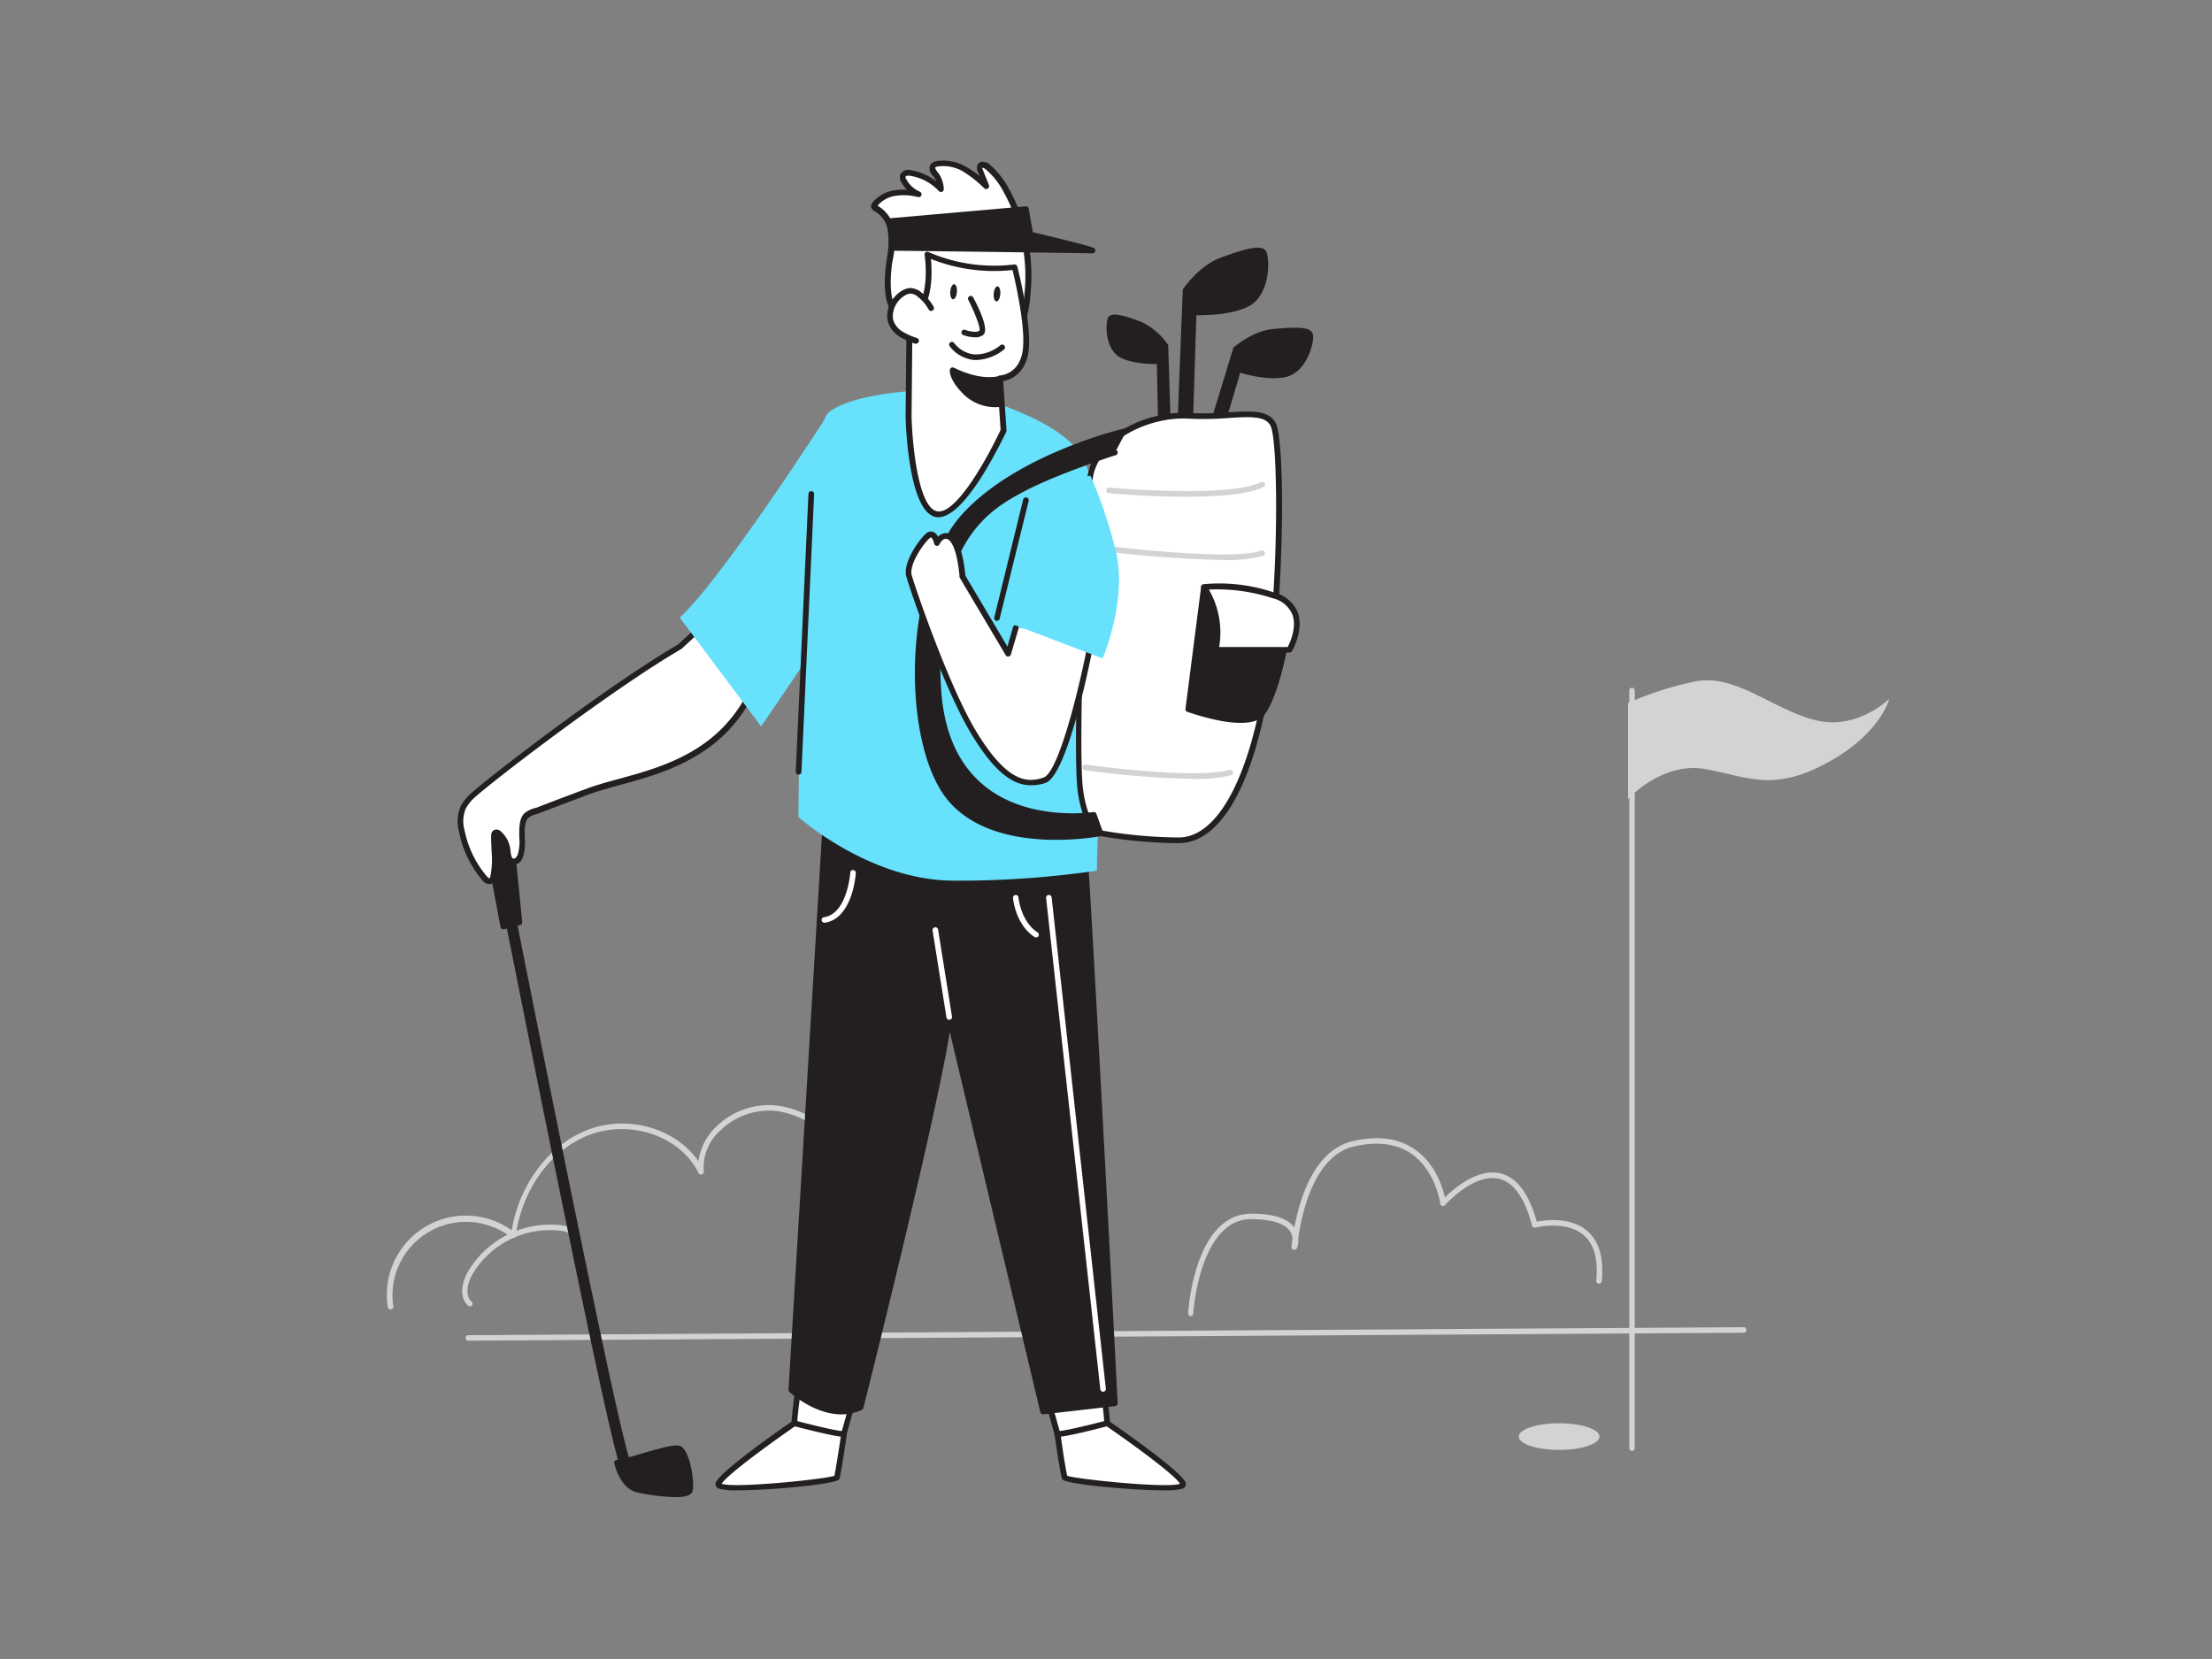 <svg xmlns="http://www.w3.org/2000/svg" viewBox="0 0 400 300"><rect x="0" y="0" width="400" height="300" fill="#808080" stroke="none"/><g id="_55_golf" data-name="#55_golf"><path d="M84.69,242.44a.5.5,0,0,1-.5-.5.49.49,0,0,1,.49-.5L315.31,240h0a.49.49,0,0,1,.5.49.5.5,0,0,1-.49.51L84.69,242.44Z" fill="#d1d3d4"/><path d="M85,236.24a.52.52,0,0,1-.33-.12c-1.73-1.53-1.13-4.25-.09-6.1a17.32,17.32,0,0,1,17.23-8.42c1.48.23,3,1.12,2.78,2.55a.51.51,0,0,1-.57.42.5.5,0,0,1-.42-.56c.11-.8-1.13-1.3-2-1.42a16.29,16.29,0,0,0-16.2,7.91c-.92,1.66-1.32,3.81-.12,4.87a.49.49,0,0,1-.33.87Z" fill="#d1d3d4"/><path d="M70.63,236.78a.5.5,0,0,1-.5-.42,14.29,14.29,0,0,1,22.4-13.89c1.39-8.24,6.61-15.28,13.48-18.05,7.35-3,16.19-.41,20.29,5.57a10.49,10.49,0,0,1,3.24-6.28,13.64,13.64,0,0,1,10.84-3.81c6.15.73,11.87,5.22,15.7,12.32a.5.5,0,0,1-.88.48c-3.62-6.71-9.2-11.13-14.94-11.81a12.61,12.61,0,0,0-10,3.54,9,9,0,0,0-3,7.31.5.5,0,0,1-1,.27c-3.31-6.64-12.45-9.69-20-6.66-6.77,2.73-11.87,9.84-13,18.09a.51.51,0,0,1-.32.4.49.49,0,0,1-.49-.07A13.29,13.29,0,0,0,71.12,236.2a.49.49,0,0,1-.41.57Z" fill="#d1d3d4"/><path d="M88.4,146.25S110.53,259,113.05,264.71" fill="#fff"/><path d="M113.06,265.71a1,1,0,0,1-.92-.6c-2.54-5.78-23.81-114.06-24.72-118.67a1,1,0,1,1,2-.38C97,185,112,259.84,114,264.31a1,1,0,0,1-.51,1.32A1.14,1.14,0,0,1,113.06,265.71Z" fill="#231f20"/><polygon points="87.39 148.38 90.99 167.55 93.92 166.78 91.94 146.93 87.39 148.38" fill="#231f20"/><path d="M91,168.05a.45.45,0,0,1-.27-.08.52.52,0,0,1-.22-.32l-3.6-19.18a.49.49,0,0,1,.34-.56l4.54-1.45a.47.47,0,0,1,.43.06.48.48,0,0,1,.22.36l2,19.86a.5.5,0,0,1-.37.53l-2.93.77Zm-3-19.33,3.42,18.22,2-.53L91.5,147.59Z" fill="#231f20"/><path d="M130.5,110l-7.61,7c-13.12,7.62-36.11,25.4-37.87,27.33A8,8,0,0,0,83.75,146a6.64,6.64,0,0,0-.28,4.34,18.94,18.94,0,0,0,4.11,8.51c.28.32.68.67,1.07.52a1.06,1.06,0,0,0,.51-.78c.58-2.39.07-4.9.14-7.36a.68.68,0,0,1,.22-.57c.22-.15.52,0,.72.2a4.74,4.74,0,0,1,1.52,2.94c.09.81.16,1.91,1,2.05.6.12,1.1-.46,1.34-1,.87-2-.37-5.54,1-7.22.49-.59,1.84-.86,2.53-1.14,2.86-1.12,5.74-2.19,8.62-3.27,5.5-2.07,13.44-3,20.49-7.63a25.42,25.42,0,0,0,9.47-11.16" fill="#fff"/><path d="M88.45,159.88a1.7,1.7,0,0,1-1.26-.74A19.4,19.4,0,0,1,83,150.4a7.2,7.2,0,0,1,.33-4.68,8.33,8.33,0,0,1,1.35-1.79c1.71-1.88,24.83-19.78,37.94-27.39l7.57-7a.52.52,0,1,1,.7.76l-7.61,7-.09.07c-13,7.56-36.05,25.36-37.75,27.22a8,8,0,0,0-1.19,1.57,6,6,0,0,0-.24,4,18.47,18.47,0,0,0,4,8.28c.26.31.44.39.49.37s.1,0,.19-.42a15.88,15.88,0,0,0,.19-4.64c0-.85-.09-1.74-.06-2.62a1.15,1.15,0,0,1,.45-1,1.12,1.12,0,0,1,1.35.26,5.25,5.25,0,0,1,1.68,3.26v.14c.09.76.19,1.4.54,1.47s.61-.34.78-.73a8,8,0,0,0,.28-3.07c0-1.57-.08-3.19.81-4.28a4.67,4.67,0,0,1,2.14-1.08c.22-.07.43-.14.6-.21,2.28-.9,4.58-1.76,6.88-2.62l1.75-.65c1.75-.66,3.73-1.2,5.84-1.78,4.58-1.25,9.78-2.67,14.55-5.8a25.23,25.23,0,0,0,9.27-10.91.52.52,0,0,1,1,.36A25.86,25.86,0,0,1,127,136c-4.9,3.22-10.18,4.67-14.84,5.94-2.08.57-4,1.1-5.75,1.74l-1.75.66c-2.29.86-4.58,1.72-6.86,2.61-.19.08-.42.15-.67.23a4.37,4.37,0,0,0-1.65.76c-.65.79-.61,2.21-.58,3.59a8.68,8.68,0,0,1-.36,3.51,1.87,1.87,0,0,1-1.92,1.33c-1.13-.21-1.28-1.51-1.37-2.37l0-.13a4.19,4.19,0,0,0-1.34-2.61l-.08-.06v0c0,.84,0,1.7.06,2.54a16.69,16.69,0,0,1-.22,4.93,1.52,1.52,0,0,1-.82,1.14A1.13,1.13,0,0,1,88.45,159.88Z" fill="#231f20"/><path d="M111.56,264.48s.92,4.37,3.91,4.94,9,1.5,9.3,0-.57-6.89-2-7.47S114.32,264.14,111.56,264.48Z" fill="#231f20"/><path d="M122.12,270.73a37.2,37.2,0,0,1-6.75-.82c-3.27-.63-4.26-5.14-4.3-5.33a.5.5,0,0,1,.43-.59,41,41,0,0,0,4.78-1.22c3.58-1,5.82-1.66,6.73-1.28,1.76.73,2.61,6.47,2.25,8C125.18,269.89,125,270.73,122.12,270.73Zm-9.94-5.84c.34,1.1,1.32,3.65,3.38,4,6.38,1.23,8.63.79,8.73.38.35-1.54-.7-6.5-1.66-6.9-.66-.27-3.79.65-6.07,1.31C114.91,264.21,113.33,264.67,112.18,264.89Z" fill="#231f20"/><path d="M189.66,253.78l1.55,5.53s8.26,3.35,8.87,1.36-.61-9.5-.61-9.5Z" fill="#fff"/><path d="M198.66,261.8c-2.58,0-7.06-1.78-7.65-2a.51.51,0,0,1-.3-.34l-1.54-5.52a.51.51,0,0,1,.05-.4.53.53,0,0,1,.31-.24l9.81-2.61a.5.5,0,0,1,.41.07.48.48,0,0,1,.23.35c.13.78,1.23,7.68.6,9.73a1.26,1.26,0,0,1-.7.77A2.87,2.87,0,0,1,198.66,261.8Zm-7-2.88c2.51,1,6.65,2.28,7.8,1.74a.27.27,0,0,0,.15-.14c.43-1.42-.18-6.33-.54-8.71l-8.75,2.33Z" fill="#231f20"/><path d="M191.21,259.31s1.1,7.49,1.33,7.94,22.17,3.1,21.37,1-13.71-10.92-13.71-10.92S192.52,259.4,191.21,259.31Z" fill="#fff"/><path d="M210.44,269.49c-6.1,0-17.92-1.12-18.36-2-.24-.47-1-5.28-1.38-8.11a.5.5,0,0,1,.13-.42.52.52,0,0,1,.42-.17c.91.06,5.88-1.14,8.82-1.92a.52.52,0,0,1,.42.07c1.33.92,13.06,9,13.9,11.16a.83.83,0,0,1-.57,1.1A11.77,11.77,0,0,1,210.44,269.49ZM193,266.88c2.29.68,18.33,2.3,20.38,1.42-1-1.63-8.47-7.09-13.24-10.37-1.28.33-6.27,1.63-8.3,1.86C192.25,262.83,192.77,266.05,193,266.88Z" fill="#231f20"/><path d="M154.17,253.78l-1.54,5.53s-8.26,3.35-8.88,1.36.62-9.5.62-9.5Z" fill="#fff"/><path d="M145.18,261.8a2.87,2.87,0,0,1-1.22-.21,1.26,1.26,0,0,1-.7-.77c-.63-2.05.47-8.95.6-9.73a.46.46,0,0,1,.23-.35.5.5,0,0,1,.41-.07l9.8,2.61a.52.52,0,0,1,.32.24.51.51,0,0,1,0,.4l-1.55,5.52a.49.49,0,0,1-.3.34C152.23,260,147.76,261.8,145.18,261.8Zm-.39-10c-.36,2.38-1,7.29-.54,8.71,0,0,0,.08.15.14,1.14.54,5.29-.74,7.8-1.74l1.33-4.78Z" fill="#231f20"/><path d="M152.63,259.31s-1.1,7.49-1.33,7.94-22.18,3.1-21.37,1,13.71-10.92,13.71-10.92S151.31,259.4,152.63,259.31Z" fill="#fff"/><path d="M133.4,269.49a11.81,11.81,0,0,1-3.39-.29.83.83,0,0,1-.56-1.1c.83-2.15,12.56-10.24,13.9-11.16a.52.52,0,0,1,.42-.07c2.94.78,7.91,2,8.82,1.92a.52.52,0,0,1,.55.59c-.42,2.83-1.15,7.64-1.38,8.11C151.32,268.37,139.5,269.49,133.4,269.49Zm-2.9-1.19c2,.87,18.1-.74,20.38-1.42.18-.79.7-4,1.16-7.09-2-.23-7-1.53-8.3-1.86C139,261.21,131.53,266.67,130.5,268.3Z" fill="#231f20"/><path d="M149.68,141.94l-6.59,109.38s6.45,6,12.56,3.22c0,0,14.79-58.68,16-70.63l17,71.36,13-1.49s-5.67-110.1-6.28-111S149.67,141.22,149.68,141.94Z" fill="#231f20"/><path d="M152.2,255.77c-5,0-9.23-3.88-9.45-4.08a.5.5,0,0,1-.16-.4l6.59-109.38a.68.68,0,0,1,.43-.5c1.36-.41,16-.28,23.5-.16,22.06.38,22.45,1,22.63,1.24.63.93,4.66,78.12,6.37,111.26a.5.5,0,0,1-.44.52l-13,1.49a.49.49,0,0,1-.54-.38l-16.38-68.76c-2.56,16.08-15.49,67.49-15.63,68a.49.49,0,0,1-.28.33A8.75,8.75,0,0,1,152.2,255.77Zm-8.6-4.66c1,.88,6.49,5.2,11.63,3.07,1-4.09,14.77-58.92,15.92-70.32a.48.48,0,0,1,.46-.44.46.46,0,0,1,.51.38L189,254.72l12.08-1.38c-1.9-36.85-5.55-105.64-6.19-110.21-3.23-.69-40.81-1.37-44.75-.81Z" fill="#231f20"/><path d="M160.8,47.64c-.37,2.86-.57,6.81,1.17,8.92a8,8,0,0,0,3.73,2.14,24.67,24.67,0,0,0,.83,5.42,9.23,9.23,0,0,0,2,3.62c1.05,1.11,2,1.2,3.47,1.37,2.58.32,5.34.34,7.57-1.12,2.53-1.65,3.13-5.1,4.44-7.61a19.31,19.31,0,0,0,1.79-7.11,31.81,31.81,0,0,0-3.74-18.74,14.33,14.33,0,0,0-3.49-4.42c-.4-.32-1.07-.56-1.33-.12a.93.93,0,0,0,.06.84l1.11,2.75a23.24,23.24,0,0,0-4-3,7.62,7.62,0,0,0-4.86-.95c-.38.07-.81.24-.91.61-.17.62.58,1.22.85,1.68a4.93,4.93,0,0,1,.69,2.32,9.65,9.65,0,0,0-5.46-2.92c-.51-.08-1.16-.05-1.38.41a1.2,1.2,0,0,0,.2,1.1,5.59,5.59,0,0,0,2.62,2.35,10.93,10.93,0,0,0-4.22-.25,5.86,5.86,0,0,0-3.65,2,.57.57,0,0,0-.18.46c0,.2.24.32.42.41a5.42,5.42,0,0,1,2.55,3.52C161.52,43.26,161.06,45.65,160.8,47.64Z" fill="#fff"/><path d="M174.53,69.8a23,23,0,0,1-2.58-.17l-.12,0a5,5,0,0,1-3.66-1.51A9.6,9.6,0,0,1,166,64.27a23.79,23.79,0,0,1-.83-5.19,8,8,0,0,1-3.64-2.19c-1.45-1.76-1.86-4.81-1.28-9.31h0l.12-.87a15.32,15.32,0,0,0,.14-5.3,4.89,4.89,0,0,0-2.3-3.18,1.18,1.18,0,0,1-.68-.77,1.12,1.12,0,0,1,.29-.89,6.35,6.35,0,0,1,4-2.17,9.61,9.61,0,0,1,2.17-.09,6.8,6.8,0,0,1-.93-1.24,1.69,1.69,0,0,1-.23-1.58,1.68,1.68,0,0,1,1.93-.7,10.2,10.2,0,0,1,4.55,2,6.54,6.54,0,0,0-.3-.59,3.36,3.36,0,0,0-.27-.36,2,2,0,0,1-.64-1.72c.09-.36.4-.82,1.31-1a8.06,8.06,0,0,1,5.2,1,16,16,0,0,1,2.54,1.73l-.33-.81a1.43,1.43,0,0,1,0-1.32,1,1,0,0,1,.68-.46,1.94,1.94,0,0,1,1.41.45,15.07,15.07,0,0,1,3.62,4.58,32.33,32.33,0,0,1,3.8,19,19.7,19.7,0,0,1-1.84,7.28,25.23,25.23,0,0,0-1,2.32c-.82,2.08-1.68,4.23-3.6,5.49A9.58,9.58,0,0,1,174.53,69.8ZM161.31,47.71c-.53,4.15-.18,7,1.06,8.53a7.68,7.68,0,0,0,3.5,2,.49.49,0,0,1,.34.44A24.46,24.46,0,0,0,167,64a8.5,8.5,0,0,0,1.89,3.42c.88.94,1.65,1,3,1.2h.12c2.21.27,5,.39,7.23-1,1.66-1.08,2.45-3.08,3.21-5,.33-.82.66-1.66,1.05-2.41a18.88,18.88,0,0,0,1.74-6.92,31.41,31.41,0,0,0-3.68-18.44,13.67,13.67,0,0,0-3.36-4.27,1,1,0,0,0-.59-.24,1.63,1.63,0,0,0,.12.37l1.1,2.75a.52.52,0,0,1-.18.62.51.51,0,0,1-.63,0A22.13,22.13,0,0,0,174.14,31a7.12,7.12,0,0,0-4.53-.9c-.34.06-.49.17-.51.23s.24.55.45.81a4.28,4.28,0,0,1,.36.48,5.48,5.48,0,0,1,.76,2.56.51.51,0,0,1-.32.5.53.53,0,0,1-.58-.13,9.07,9.07,0,0,0-5.16-2.76c-.42-.07-.77,0-.84.13s-.05.21.18.6a5,5,0,0,0,2.4,2.15.53.53,0,0,1,.27.64.52.52,0,0,1-.6.33,10.34,10.34,0,0,0-4-.24,5.31,5.31,0,0,0-3.34,1.8l0,0,.11.06a6,6,0,0,1,2.81,3.85,15.74,15.74,0,0,1-.12,5.68Z" fill="#231f20"/><path d="M144.39,147.76s12.91,11.49,28.06,11.49a172.26,172.26,0,0,0,25.89-1.81c1.31-50.59,2-69.27-3.66-76.24s-23.16-10.82-23.16-10.82-16.24,0-21.55,4.1S144.39,147.76,144.39,147.76Z" fill="#68e1fd"/><path d="M214.33,52.54s2.75-4.06,6.51-5.44,7.12-2.45,7.66-1.3.61,7.35-3,9.19-9.65,1.45-9.65,1.45l-.92,29.42L213,85.55Z" fill="#231f20"/><path d="M214.94,86.36h-.08L213,86a.5.5,0,0,1-.42-.51l1.3-33a.45.45,0,0,1,.08-.26c.12-.17,2.9-4.21,6.76-5.63,4.85-1.78,7.61-2.48,8.28-1.05s.65,7.88-3.21,9.85C222.64,57,217.9,57,216.34,57l-.9,28.91a.51.51,0,0,1-.18.37A.49.49,0,0,1,214.94,86.36Zm-1.4-1.23.92.15.9-28.85a.5.5,0,0,1,.16-.35.47.47,0,0,1,.37-.13c.06,0,6,.35,9.39-1.41,3.26-1.66,3.23-7.54,2.77-8.53-.27-.58-2.64-.06-7,1.55-3.22,1.19-5.72,4.49-6.19,5.14Z" fill="#231f20"/><path d="M223.45,63.15s3.22-2.82,6.69-3.15,6.55-.49,6.74.6-1.11,6.33-4.55,7.09-8.46-.91-8.46-.91l-7.28,24.59L215,90.69Z" fill="#231f20"/><path d="M216.59,91.87a.45.45,0,0,1-.2,0l-1.55-.68a.49.49,0,0,1-.27-.6L223,63a.51.51,0,0,1,.15-.23c.14-.12,3.38-2.92,7-3.26,4.63-.45,7-.41,7.28,1s-1.13,6.83-4.93,7.66c-2.93.65-6.86-.36-8.23-.77l-7.14,24.11a.49.49,0,0,1-.27.31A.54.54,0,0,1,216.59,91.87Zm-.94-1.46.62.28,7.13-24a.45.45,0,0,1,.24-.3.48.48,0,0,1,.39,0c.05,0,4.93,1.61,8.2.89,3.08-.67,4.33-5.58,4.16-6.51,0-.29-.92-.7-6.2-.19a13.39,13.39,0,0,0-6.31,2.93Z" fill="#231f20"/><path d="M210.8,62.57a11.44,11.44,0,0,0-4.57-3.91c-2.65-1-5-1.79-5.42-1s-.49,5.21,2.05,6.54,6.83,1.1,6.83,1.1l.42,20.86,1.36-.2Z" fill="#231f20"/><path d="M210.11,86.68a.47.47,0,0,1-.32-.12.49.49,0,0,1-.18-.37l-.41-20.35c-1.25,0-4.45-.07-6.58-1.18-2.85-1.5-2.74-6.2-2.26-7.2s2.46-.63,6,.74a12,12,0,0,1,4.81,4.09.5.5,0,0,1,.08.26L212,86a.51.51,0,0,1-.43.51l-1.36.2Zm-.42-21.85A.46.46,0,0,1,210,65a.48.48,0,0,1,.16.35l.42,20.29.36,0-.65-22.82a10.73,10.73,0,0,0-4.26-3.6c-3.58-1.36-4.59-1.42-4.8-1.23-.32.67-.39,4.71,1.84,5.88,2.38,1.25,6.53,1,6.57,1Z" fill="#231f20"/><path d="M199,150.67s-2.76-.86-3.68-7.9.61-50.09,1.84-56.76,10.11-11.28,17.77-10.81,13.79-1.72,15.32,1.67S231.79,107,229,123.94s-8.44,28-15.86,28A85.07,85.07,0,0,1,199,150.67Z" fill="#fff"/><path d="M213.17,152.47a87.37,87.37,0,0,1-14.26-1.29h-.06c-.12,0-3.08-1-4-8.34s.67-50.51,1.84-56.91C198,78.72,207.4,74.23,215,74.68a56.9,56.9,0,0,0,7.13-.12c4.17-.26,7.47-.46,8.63,2.1,1.62,3.59,1.56,30.44-1.19,47.37C226.61,142.11,220.64,152.47,213.17,152.47Zm-14-2.3a84.49,84.49,0,0,0,14,1.27c6.81,0,12.55-10.31,15.36-27.58s2.65-43.71,1.26-46.78c-.86-1.91-3.7-1.73-7.63-1.49a58.74,58.74,0,0,1-7.25.12c-7.14-.42-16,3.92-17.23,10.39s-2.79,49.3-1.84,56.6C196.65,148.9,198.9,150.07,199.15,150.17Z" fill="#231f20"/><path d="M217.7,106.15l-2.84,22.06s10.57,3.87,13.22.85,4.71-13.38,4.59-15.62S217.7,106.15,217.7,106.15Z" fill="#231f20"/><path d="M224.32,130.72c-3.9,0-8.86-1.76-9.63-2a.49.49,0,0,1-.32-.53l2.83-22.06a.52.52,0,0,1,.23-.36.5.5,0,0,1,.43,0c3.56,1.21,15.19,5.35,15.31,7.74s-2,12.81-4.72,16C227.59,130.37,226.06,130.72,224.32,130.72Zm-8.91-2.84c3.11,1.08,10.39,3,12.29.85,2.56-2.93,4.59-13.12,4.48-15.26-.06-1.11-7.21-4.28-14.07-6.65Z" fill="#231f20"/><path d="M215.53,140.84a167.94,167.94,0,0,1-19.35-1.56.5.5,0,1,1,.14-1c.19,0,19.58,2.72,26,.93a.5.5,0,1,1,.27,1A28.44,28.44,0,0,1,215.53,140.84Z" fill="#d1d3d4"/><path d="M220.92,101.26a219.27,219.27,0,0,1-23.21-1.82.5.5,0,0,1-.43-.56.52.52,0,0,1,.57-.43c.24,0,24.46,3.18,30.25,1.1a.5.5,0,0,1,.34.94A25.72,25.72,0,0,1,220.92,101.26Z" fill="#d1d3d4"/><path d="M214.44,89.83c-6.86,0-13.46-.6-13.95-.65a.5.5,0,0,1,.09-1c.22,0,21.38,1.94,27.47-1a.51.51,0,0,1,.67.23.5.5,0,0,1-.23.67C225.66,89.44,220,89.83,214.44,89.83Z" fill="#d1d3d4"/><path d="M217.7,106.15a14.8,14.8,0,0,1,2.14,11.34h13.33s4.44-7.55-2.91-9.85A30.64,30.64,0,0,0,217.7,106.15Z" fill="#fff"/><path d="M233.17,118H219.84a.53.53,0,0,1-.4-.19.5.5,0,0,1-.1-.43,14.45,14.45,0,0,0-2.05-10.92.5.5,0,0,1-.07-.5.52.52,0,0,1,.4-.32,30.76,30.76,0,0,1,12.79,1.51,6.12,6.12,0,0,1,4.23,3.52c1.23,3.19-.93,6.92-1,7.08A.53.53,0,0,1,233.17,118Zm-12.71-1h12.4c.44-.85,1.7-3.64.82-5.93a5.12,5.12,0,0,0-3.57-2.9,32.37,32.37,0,0,0-11.51-1.56A15.52,15.52,0,0,1,220.46,117Z" fill="#231f20"/><path d="M180.8,68.41l.62,9.41s-7.26,15.87-12,15.16-5.13-17.7-5.13-17.7l.16-17.13S169,55.77,167.69,46a30.05,30.05,0,0,0,15.76,2.28s2.7,10.61,1.94,15.31S180.8,68.41,180.8,68.41Z" fill="#fff"/><path d="M169.71,93.52a2.22,2.22,0,0,1-.37,0c-5-.74-5.54-16.42-5.58-18.2l.17-17.15a.52.52,0,0,1,.27-.45s4.18-2.39,3-11.64a.48.48,0,0,1,.21-.48.51.51,0,0,1,.53,0,29.92,29.92,0,0,0,15.47,2.22.52.52,0,0,1,.56.39c.11.44,2.72,10.77,2,15.52-.64,4-3.39,5-4.56,5.19l.6,8.94a.53.53,0,0,1-.05.25C181.15,79.66,174.66,93.52,169.71,93.52ZM165,58.43l-.16,16.85c.1,4.59,1.15,16.67,4.69,17.19s9.38-10.35,11.41-14.74l-.62-9.29a.52.52,0,0,1,.13-.38.58.58,0,0,1,.37-.17c.15,0,3.43-.2,4.1-4.39.65-4-1.33-12.63-1.82-14.67a31.09,31.09,0,0,1-14.76-2C169.1,54.87,165.93,57.74,165,58.43Z" fill="#231f20"/><path d="M180.89,73.09A7.92,7.92,0,0,1,174.68,71c-2.66-2.6-2.42-4.09-2.42-4.09s4.3,2.39,8.29,1.61Z" fill="#231f20"/><path d="M180.07,73.63a8.19,8.19,0,0,1-5.74-2.25c-2.76-2.69-2.59-4.34-2.56-4.52a.52.52,0,0,1,.27-.37.53.53,0,0,1,.46,0c.05,0,4.2,2.3,7.95,1.56a.52.52,0,0,1,.4.1.48.48,0,0,1,.19.35l.35,4.54a.5.5,0,0,1-.43.53A8.25,8.25,0,0,1,180.07,73.63Zm-7.13-5.81A8.38,8.38,0,0,0,175,70.67a7.34,7.34,0,0,0,5.33,2l-.27-3.5A14.07,14.07,0,0,1,172.94,67.82Z" fill="#231f20"/><path d="M175.53,54s2.81,5.34,1.92,6.12-3,0-3,0" fill="#fff"/><path d="M176.29,61a6.53,6.53,0,0,1-2.06-.4.5.5,0,1,1,.35-.93c.62.22,2,.55,2.54.12.22-.44-.72-3-2-5.52a.5.5,0,1,1,.88-.47c1.37,2.6,2.79,5.87,1.82,6.74A2.24,2.24,0,0,1,176.29,61Z" fill="#231f20"/><path d="M176.61,65.1l-.46,0a6.38,6.38,0,0,1-4.4-2.46.51.51,0,0,1,.07-.71.5.5,0,0,1,.7.07,5.33,5.33,0,0,0,3.71,2.1,7.19,7.19,0,0,0,4.67-1.67.5.5,0,1,1,.66.76A8.38,8.38,0,0,1,176.61,65.1Z" fill="#231f20"/><ellipse cx="172.45" cy="52.77" rx="1.37" ry="0.6" transform="translate(105.95 220.4) rotate(-85.38)" fill="#231f20"/><ellipse cx="180.3" cy="53.14" rx="1.37" ry="0.6" transform="translate(112.8 228.58) rotate(-85.38)" fill="#231f20"/><path d="M168.38,55.69a8.21,8.21,0,0,0-2.06-2.41,3,3,0,0,0-1.54-.71,2.57,2.57,0,0,0-1.34.38A5,5,0,0,0,161,56.2a4,4,0,0,0,.05,1.91,4.29,4.29,0,0,0,1.86,2.3,12.86,12.86,0,0,0,2.75,1.24" fill="#fff"/><path d="M165.7,62.17a.47.47,0,0,1-.17,0,13.34,13.34,0,0,1-2.86-1.3,4.81,4.81,0,0,1-2.08-2.59,4.48,4.48,0,0,1-.05-2.16,5.5,5.5,0,0,1,2.64-3.59,3,3,0,0,1,1.63-.44,3.38,3.38,0,0,1,1.84.82,8.94,8.94,0,0,1,2.18,2.56.51.51,0,1,1-.9.5A7.57,7.57,0,0,0,166,53.69a2.28,2.28,0,0,0-1.25-.6,2.1,2.1,0,0,0-1.06.31,4.45,4.45,0,0,0-2.14,2.91,3.51,3.51,0,0,0,0,1.65,3.88,3.88,0,0,0,1.65,2,12.37,12.37,0,0,0,2.65,1.18.52.52,0,0,1-.18,1Z" fill="#231f20"/><path d="M203.7,77.89s-19.27,4.37-29.29,15.4-11.14,38.82-3.36,50.1,28,7.28,28,7.28l-1.23-3.37s-26.43,4.3-28.11-22.75,9.16-32.87,15.15-36.08,16.79-6.67,16.79-6.67" fill="#231f20"/><path d="M190.89,151.86c-.95,0-1.95,0-3-.1-8-.55-14-3.35-17.27-8.09-7.61-11-7.13-39.12,3.4-50.71,10-11,29.35-15.51,29.55-15.55a.5.5,0,0,1,.22,1c-.19,0-19.24,4.46-29,15.25-10.28,11.31-10.74,38.72-3.32,49.48,6.78,9.82,23.55,7.7,26.87,7.17l-.88-2.43c-2.19.27-12.34,1.17-19.95-4.91-5-4-7.82-10.18-8.33-18.36-1.69-27.36,9.43-33.33,15.4-36.54s16.78-6.68,16.89-6.71a.5.5,0,0,1,.63.32.51.51,0,0,1-.32.63c-.11,0-10.83,3.47-16.71,6.62s-16.55,8.9-14.89,35.61c.49,7.89,3.16,13.83,7.94,17.65,8,6.43,19.48,4.66,19.59,4.65a.49.49,0,0,1,.55.32l1.22,3.37a.51.51,0,0,1,0,.42.5.5,0,0,1-.34.24A46.75,46.75,0,0,1,190.89,151.86Z" fill="#231f20"/><path d="M183.69,113.51l-1.38,4.66L174,104.23s-.31-5.06-1.84-6.74-2.76.61-2.76.61-.46-2.31-1.68-1.23-4,5.06-3.37,7.21,6.74,20.22,11.79,28.49,8.74,9.81,12.72,8.43,8.58-25.89,8.58-25.89" fill="#fff"/><path d="M186.43,142c-3.59,0-6.85-2.84-10.69-9.12-5-8.17-11.11-26-11.85-28.62-.69-2.41,2.2-6.57,3.53-7.74a1.26,1.26,0,0,1,1.3-.35,1.7,1.7,0,0,1,.9.89,2.17,2.17,0,0,1,1.23-.65,2,2,0,0,1,1.73.77c1.51,1.67,1.91,6.11,2,6.93l7.6,12.82,1-3.53a.52.52,0,1,1,1,.29l-1.38,4.67a.52.52,0,0,1-.43.36.5.5,0,0,1-.51-.25l-8.27-13.94a.49.49,0,0,1-.08-.23c-.08-1.36-.55-5.15-1.7-6.43a1.06,1.06,0,0,0-.84-.44c-.5.06-1,.73-1.08,1a.51.51,0,0,1-.53.27.5.5,0,0,1-.43-.41c-.1-.45-.35-1-.55-1.1,0,0-.15,0-.29.16-1.18,1-3.75,4.82-3.22,6.67.73,2.56,6.8,20.29,11.74,28.37,5.5,9,9.07,9.26,12.11,8.21,2.7-.93,6.49-16.13,8.24-25.5a.51.51,0,0,1,.6-.41.52.52,0,0,1,.42.6c-.48,2.54-4.78,24.85-8.92,26.29A8.13,8.13,0,0,1,186.43,142Z" fill="#231f20"/><path d="M197.17,86A83.09,83.09,0,0,1,201.61,99c2.53,9-2.22,20.06-2.22,20.06l-19.09-7.26s2.23-18.92,5.23-21.22S197.17,86,197.17,86Z" fill="#68e1fd"/><path d="M150,74.48s-19.11,29.84-27.08,37.2l14.72,19.68L154,107.31Z" fill="#68e1fd"/><line x1="185.53" y1="90.53" x2="180.3" y2="111.75" fill="#fff"/><path d="M180.3,112.27l-.12,0a.51.51,0,0,1-.38-.62L185,90.41a.52.52,0,1,1,1,.25l-5.23,21.21A.5.5,0,0,1,180.3,112.27Z" fill="#231f20"/><line x1="146.69" y1="89.32" x2="144.39" y2="139.56" fill="#fff"/><path d="M144.39,140.07h0a.5.5,0,0,1-.49-.54l2.29-50.23a.51.51,0,0,1,.54-.49.51.51,0,0,1,.49.53l-2.29,50.24A.51.51,0,0,1,144.39,140.07Z" fill="#231f20"/><path d="M199.47,251.67a.51.51,0,0,1-.5-.45l-9.8-88.83a.5.5,0,0,1,1-.11l9.8,88.83a.48.48,0,0,1-.44.55Z" fill="#fff"/><path d="M171.64,184.41a.49.49,0,0,1-.49-.42l-2.51-15.72a.5.5,0,0,1,1-.16l2.51,15.72a.49.49,0,0,1-.41.57Z" fill="#fff"/><path d="M149.07,166.85a.5.5,0,0,1-.49-.43.5.5,0,0,1,.42-.56c4.23-.61,4.75-8,4.76-8.07a.48.48,0,0,1,.53-.46.49.49,0,0,1,.46.53c0,.33-.58,8.26-5.61,9Z" fill="#fff"/><path d="M187.36,169.52a.48.48,0,0,1-.28-.08c-3.44-2.25-3.88-6.86-3.9-7.06a.51.51,0,0,1,.45-.54.49.49,0,0,1,.54.45c0,.05.42,4.34,3.46,6.32a.5.5,0,0,1,.14.69A.49.49,0,0,1,187.36,169.52Z" fill="#fff"/><path d="M161.3,44.85c0-.07,36.27.46,36.27.46.05-.2-11.21-2.89-11.21-2.89s-.83-4.6-.83-4.6L161,40Z" fill="#231f20"/><path d="M197.57,45.81h0c-12.14-.18-35.2-.49-36.19-.46h-.11a.49.49,0,0,1-.45-.46L160.45,40a.49.49,0,0,1,.45-.53l24.58-2.16a.49.49,0,0,1,.54.41c.23,1.38.61,3.51.75,4.27,11,2.62,11.09,2.82,11.23,3a.59.59,0,0,1,.05.39A.5.5,0,0,1,197.57,45.81ZM163,44.36l3.94,0,12.47.16,14.34.2c-2.33-.59-5.33-1.32-7.55-1.85-.33,0-.34,0-1.13-4.55l-23.63,2.08.29,3.94Z" fill="#231f20"/><path d="M295.12,262.37a.5.5,0,0,1-.5-.5v-137a.5.5,0,0,1,.5-.5.51.51,0,0,1,.5.5v137A.5.5,0,0,1,295.12,262.37Z" fill="#d1d3d4"/><path d="M294.4,127.14v17.35s6.2-6.82,13.94-5.42,12.23,4.18,22-1.09,11.3-11.61,11.3-11.61-5.73,5.73-13.32,3.87-14.55-8.52-21.83-7A58.4,58.4,0,0,0,294.4,127.14Z" fill="#d1d3d4"/><ellipse cx="281.94" cy="259.78" rx="7.3" ry="2.41" fill="#d1d3d4"/><path d="M215.32,238h0a.51.51,0,0,1-.47-.53c.05-.73,1.21-18,11.47-18,3.92,0,6.53.84,7.74,2.51.92-5,3.51-14,10.53-15.61,4.53-1.07,8.32-.57,11.27,1.49,3.68,2.55,5,6.77,5.43,8.68,1.63-1.63,5.89-5.33,10-4.36,3,.7,5.18,3.64,6.61,8.74,1.49-.3,6.06-.94,9.11,1.66,2.16,1.85,3.05,4.91,2.64,9.09a.5.5,0,0,1-.55.45.51.51,0,0,1-.45-.55c.38-3.84-.39-6.61-2.29-8.23-3.21-2.74-8.64-1.36-8.7-1.35a.5.5,0,0,1-.61-.35c-1.31-5-3.33-7.86-6-8.48-4.57-1.07-9.69,4.71-9.74,4.76a.49.49,0,0,1-.52.15.48.48,0,0,1-.35-.41c0-.06-.8-5.93-5.19-9-2.71-1.88-6.23-2.32-10.47-1.33-7.27,1.71-9.47,12.52-10,16.58a4,4,0,0,1-.22,1.68.5.5,0,0,1-1-.21c0-.12.05-.68.17-1.54a2.93,2.93,0,0,0-.48-1.23c-1-1.41-3.38-2.15-7-2.15-9.32,0-10.46,16.86-10.47,17A.5.5,0,0,1,215.32,238Z" fill="#d1d3d4"/></g></svg>